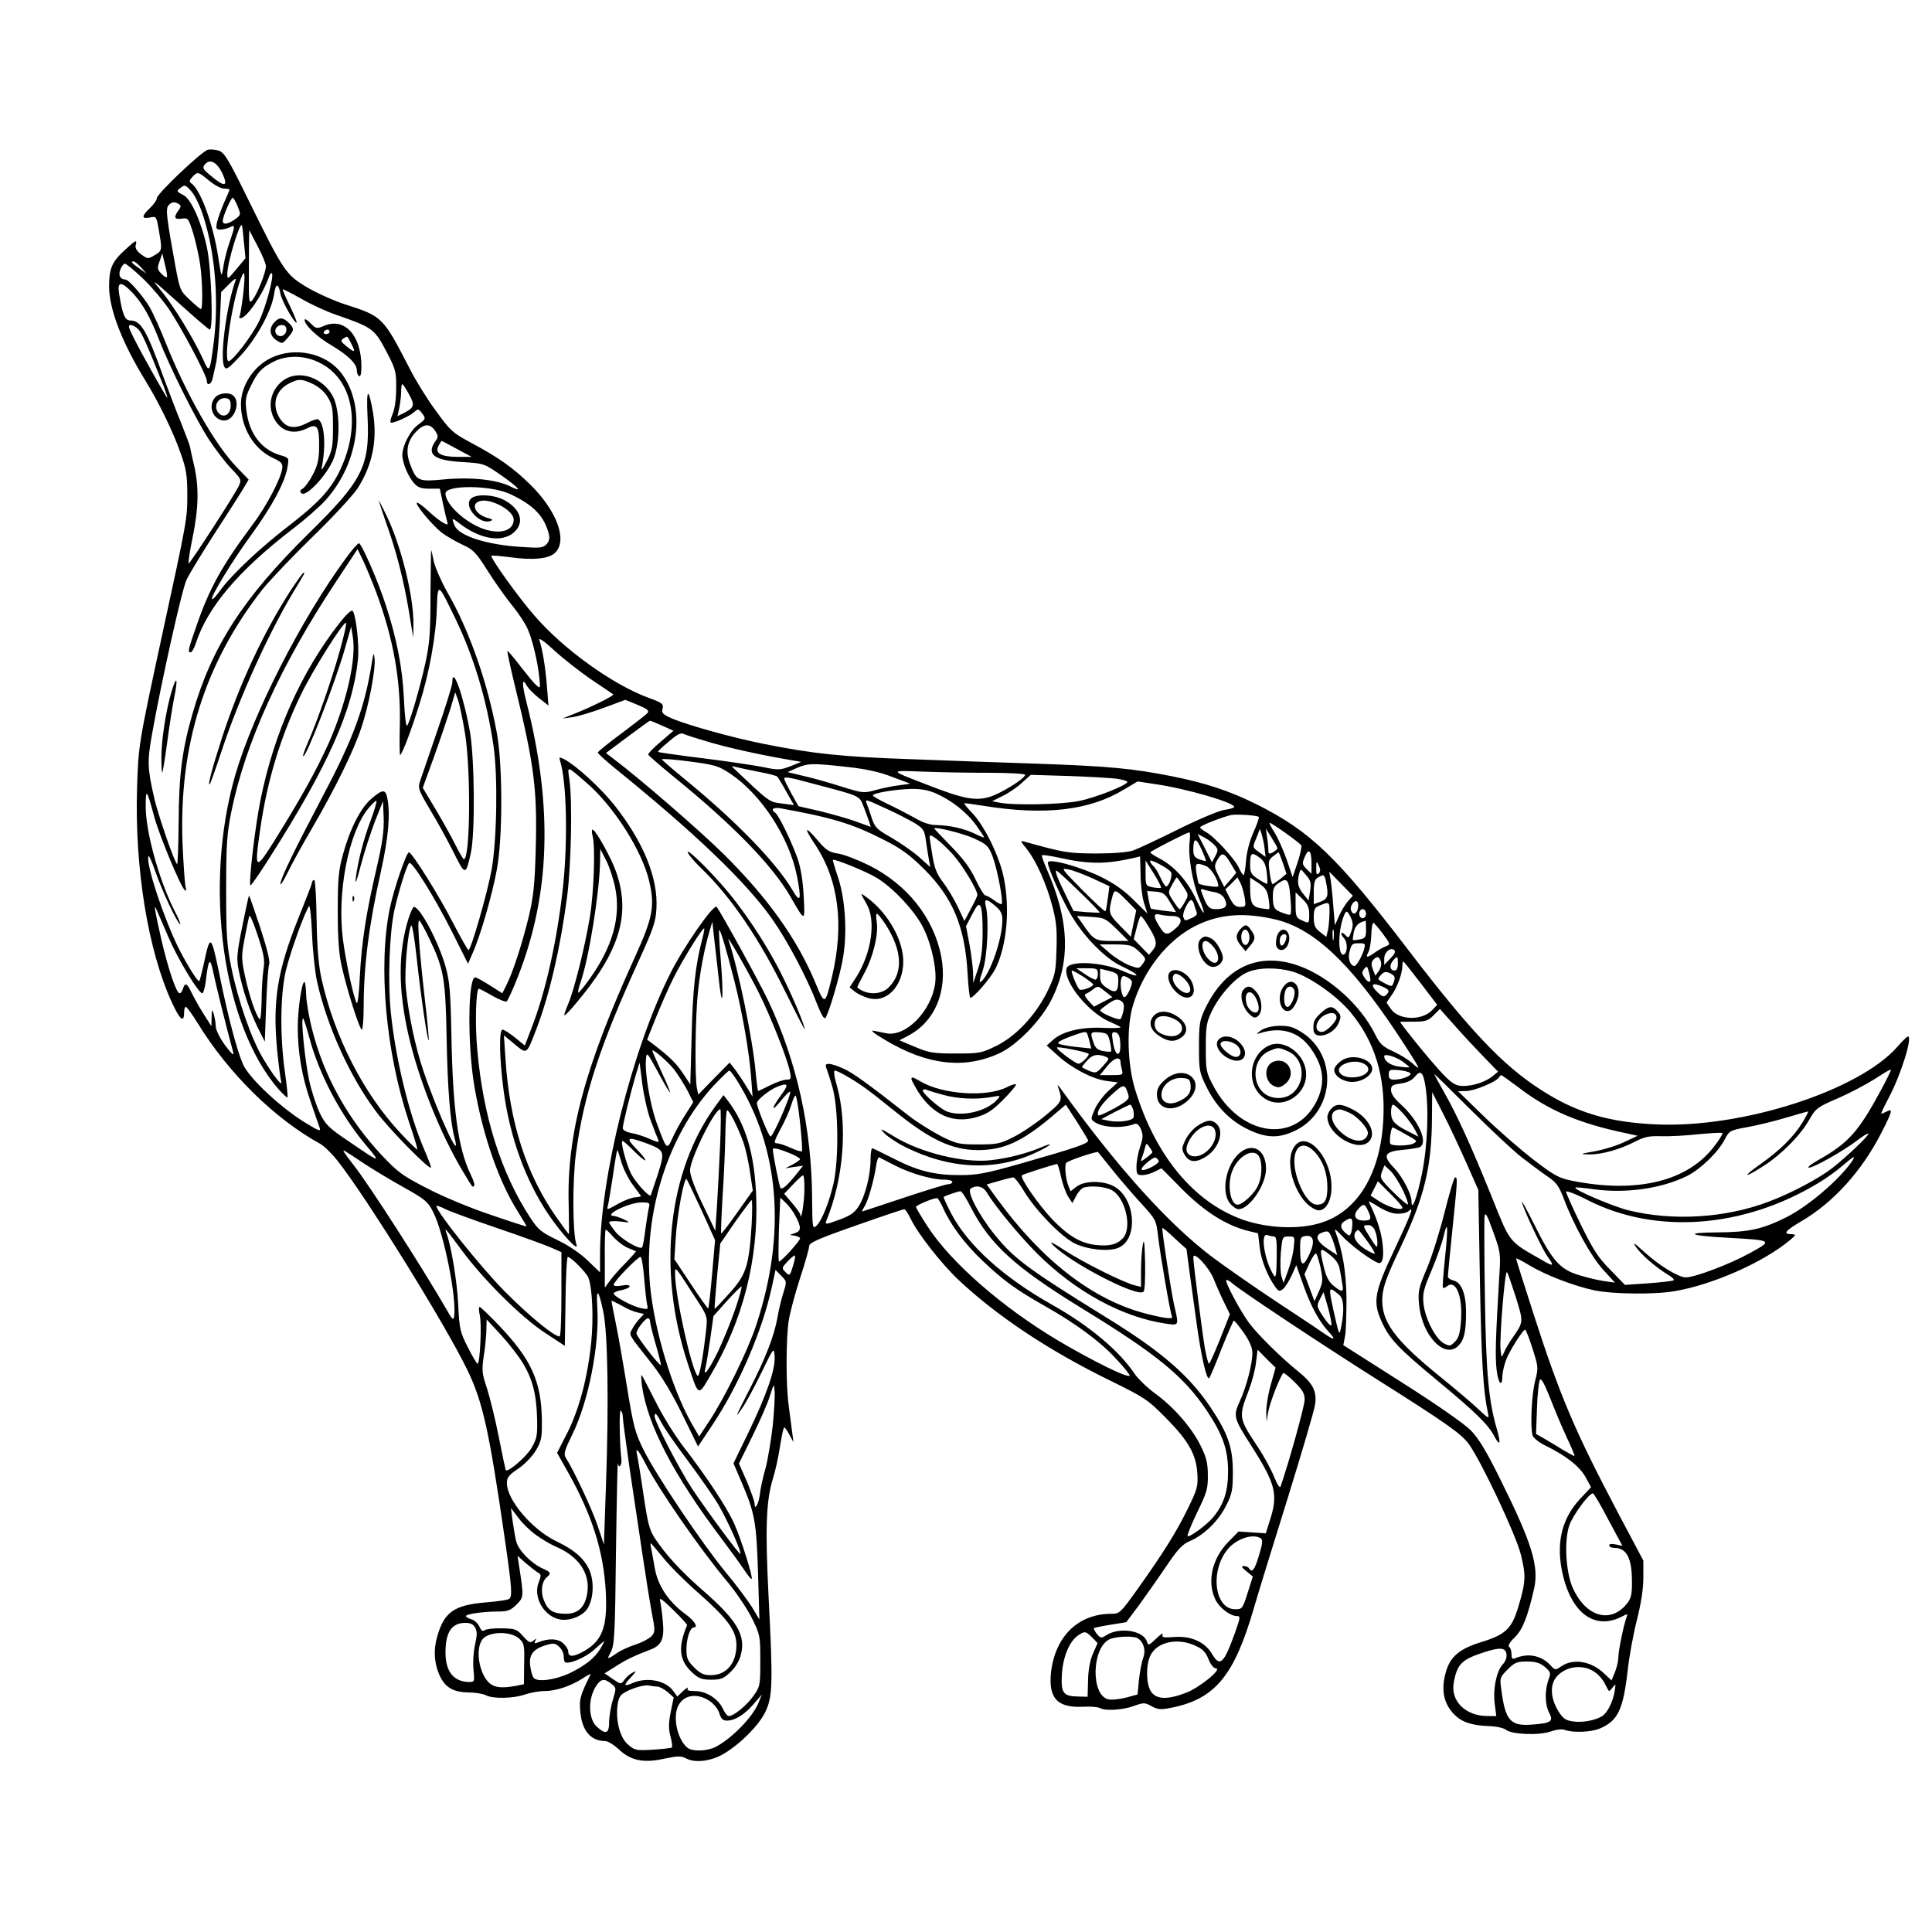 <?xml version="1.0" standalone="no"?>
<!DOCTYPE svg PUBLIC "-//W3C//DTD SVG 20010904//EN"
 "http://www.w3.org/TR/2001/REC-SVG-20010904/DTD/svg10.dtd">
<svg version="1.0" xmlns="http://www.w3.org/2000/svg"
 width="850pt" height="850pt" viewBox="0 0 850 850"
 preserveAspectRatio="xMidYMid meet">
<g transform="translate(0,850) scale(0.1,-0.1)"
fill="#000000" stroke="none">
<path d="M914 7841 c-28 -8 -224 -194 -224 -213 0 -8 -13 -27 -30 -43 -38 -36
-38 -49 -1 -42 29 6 29 6 40 -57 15 -87 15 -89 -19 -109 -29 -17 -30 -17 -59
4 -19 14 -27 27 -24 40 7 27 1 24 -50 -23 -55 -51 -67 -80 -67 -158 0 -99 56
-246 160 -415 59 -96 124 -229 155 -320 24 -67 29 -96 29 -180 0 -107 0 -110
-111 -620 -104 -481 -104 -485 -110 -671 -11 -352 48 -717 154 -946 35 -76 53
-90 53 -42 0 13 3 24 8 24 4 0 28 -33 52 -72 136 -221 337 -419 538 -530 17
-9 51 -42 77 -75 124 -156 472 -716 570 -918 69 -141 97 -270 165 -739 33
-228 35 -262 19 -271 -5 -4 -52 -11 -103 -15 -138 -12 -181 -42 -212 -148 -18
-61 -14 -123 12 -177 23 -49 59 -70 124 -71 30 0 65 -6 77 -12 30 -17 122 -15
173 3 23 8 62 15 85 15 51 0 116 22 169 56 21 14 36 22 34 17 -46 -94 -50
-108 -45 -163 7 -84 46 -130 110 -130 11 0 37 -16 57 -34 52 -51 109 -64 200
-44 64 13 76 14 102 0 39 -19 108 -10 162 22 74 44 153 124 182 182 34 69 35
126 15 518 -15 295 -10 414 19 509 11 34 25 99 32 145 7 45 15 82 18 82 4 0
14 -15 23 -32 l18 -33 -6 45 c-3 25 -10 77 -15 115 -13 94 -12 295 0 375 6 36
28 120 50 187 22 67 40 130 40 141 0 14 39 32 205 90 113 40 209 72 213 72 5
0 17 -19 29 -43 32 -66 134 -196 210 -268 169 -159 396 -310 663 -441 157 -77
169 -85 250 -167 99 -100 133 -160 138 -246 3 -54 -1 -68 -41 -150 -51 -105
-109 -197 -220 -353 -77 -108 -81 -112 -117 -112 -146 0 -247 -98 -266 -257
-12 -114 27 -157 140 -152 33 2 68 -1 76 -6 22 -13 99 -9 150 10 42 15 47 15
77 -2 29 -15 39 -16 93 -5 186 39 270 141 355 432 20 69 88 290 151 491 62
201 117 386 120 411 8 57 -10 92 -73 143 -77 62 -182 166 -218 215 -40 55
-107 181 -100 188 3 3 15 -4 28 -15 30 -28 398 -272 637 -423 301 -190 368
-237 402 -283 54 -74 206 -396 229 -486 23 -93 22 -120 -11 -230 -29 -97 -56
-123 -165 -156 -94 -29 -136 -65 -154 -132 -22 -77 -10 -137 36 -185 33 -34
76 -49 152 -52 33 -1 66 -8 76 -16 25 -21 144 -26 197 -8 26 9 51 12 63 7 34
-13 114 -10 153 6 80 34 103 82 123 255 6 58 24 157 40 220 19 75 29 140 29
189 l0 75 -114 215 c-187 355 -252 506 -370 873 -42 130 -76 238 -76 241 0 3
26 -10 57 -29 73 -44 198 -92 288 -111 83 -17 266 -19 356 -3 167 29 388 127
504 224 27 23 28 25 9 26 -42 0 -32 14 41 57 139 81 264 218 350 385 50 97 55
114 26 98 -11 -5 -22 -10 -24 -10 -3 0 13 33 34 73 52 98 105 267 83 267 -3 0
-25 -20 -47 -46 -169 -192 -679 -357 -1057 -341 -213 9 -357 52 -515 155 -165
107 -307 257 -575 607 -318 416 -434 528 -675 648 -115 57 -220 92 -370 122
-172 34 -275 44 -590 55 -154 5 -406 14 -560 20 -296 10 -429 24 -639 66 -141
28 -336 82 -410 113 -40 18 -46 24 -41 43 5 21 -1 26 -62 48 -159 59 -375 214
-503 363 -70 80 -195 255 -188 262 2 2 37 -1 78 -6 104 -15 176 -8 203 20 54
54 8 181 -107 296 -78 77 -143 123 -269 190 -76 41 -87 51 -149 137 -38 51
-89 134 -114 183 -119 231 -120 233 -289 287 -49 16 -124 50 -166 75 -92 55
-103 72 -254 379 -89 182 -108 213 -132 221 -15 5 -38 7 -49 4z m63 -101 c30
-64 12 -66 -57 -7 -27 23 -30 30 -19 43 22 27 52 12 76 -36z m-57 -35 c23 -19
53 -35 66 -35 13 0 24 -2 24 -4 0 -2 -11 -28 -24 -57 -13 -30 -27 -69 -31 -86
-6 -29 -4 -33 15 -33 12 0 30 5 41 10 24 13 24 7 0 -63 -11 -31 -23 -77 -27
-102 -3 -25 -8 -44 -10 -43 -2 2 -8 37 -14 78 -21 137 -74 286 -114 320 -15
12 -15 14 0 31 23 25 25 25 74 -16z m-25 -158 c53 -165 69 -379 44 -564 -16
-122 -18 -126 -45 -65 -38 85 -130 237 -186 304 -47 57 -40 51 77 -54 72 -65
133 -118 138 -118 16 0 7 264 -12 358 -23 110 -69 215 -103 233 -33 17 -33 18
-12 34 17 13 21 12 47 -18 15 -17 39 -67 52 -110z m150 46 c15 -36 15 -38 -7
-55 -34 -25 -58 -29 -58 -10 0 19 36 102 44 102 3 0 13 -17 21 -37z m-258 9
c10 -6 10 -12 -2 -28 -22 -30 -18 -41 14 -36 29 4 30 2 51 -64 11 -38 25 -98
30 -134 11 -71 13 -200 4 -200 -3 0 -25 18 -49 41 -42 39 -44 43 -64 152 -38
209 -43 248 -30 263 13 16 28 18 46 6z m286 -167 l7 -71 -40 -48 c-38 -46 -40
-47 -40 -21 0 48 54 226 64 214 2 -2 6 -36 9 -74z m61 -19 c20 -38 36 -77 36
-87 0 -26 -37 -120 -58 -147 -17 -22 -18 -17 -17 142 0 90 1 164 2 163 0 -1
17 -33 37 -71z m-400 -135 c-2 -3 -14 4 -24 15 -18 18 -19 24 -8 54 l12 35 12
-50 c7 -27 11 -51 8 -54z m-113 42 l24 -27 -32 23 c-33 23 -40 31 -25 31 5 0
19 -12 33 -27z m2 -43 c36 -33 89 -95 118 -137 55 -80 169 -295 169 -319 0
-23 19 -16 25 9 3 12 9 42 15 67 6 25 13 106 17 180 l6 135 35 35 c24 24 33
29 28 15 -40 -110 -70 -342 -49 -379 8 -15 18 -8 72 50 69 74 136 196 147 270
7 50 19 50 28 1 6 -32 63 -133 71 -126 2 3 -12 36 -30 74 -19 38 -33 71 -31
72 1 2 38 -17 81 -41 43 -25 112 -57 154 -71 165 -58 168 -60 227 -173 34 -66
38 -80 37 -150 0 -48 -6 -91 -16 -114 -9 -21 -12 -38 -6 -38 17 0 83 30 101
47 17 15 19 15 33 -3 20 -26 19 -27 -16 -53 -34 -25 -68 -91 -69 -132 0 -34
26 -98 53 -126 15 -18 32 -23 66 -23 l46 0 12 -57 c7 -32 15 -69 19 -82 6 -22
5 -22 -16 -11 -13 7 -43 30 -67 53 -24 22 -46 38 -49 35 -8 -8 69 -100 109
-131 21 -16 61 -39 91 -53 48 -22 60 -34 110 -113 30 -48 79 -117 107 -152 29
-35 60 -82 70 -105 21 -46 45 -146 52 -217 5 -47 4 -48 -15 -30 -11 9 -42 48
-71 85 -28 37 -53 66 -55 64 -1 -2 13 -71 33 -152 86 -351 99 -459 92 -717 -4
-156 -10 -212 -30 -297 -28 -116 -69 -244 -98 -302 l-19 -38 -55 35 c-30 19
-59 35 -64 35 -33 0 -35 -303 -3 -485 37 -214 108 -416 190 -545 22 -36 40
-65 39 -66 -1 -1 -73 22 -160 52 -87 29 -212 81 -278 116 -108 55 -129 71
-200 146 -149 160 -254 348 -305 550 -14 53 -26 123 -27 155 -1 31 -4 57 -8
57 -11 0 -29 -121 -29 -198 0 -111 18 -218 56 -327 19 -55 37 -108 41 -118 4
-15 -5 -12 -48 14 -113 65 -263 204 -290 267 -27 62 -67 213 -104 397 -37 177
-40 179 -70 37 -8 -35 -16 -66 -18 -68 -6 -6 -50 64 -90 142 -65 130 -146 373
-134 407 2 6 16 -25 31 -69 31 -88 94 -221 108 -230 5 -3 -6 25 -26 63 -68
136 -126 347 -125 458 0 79 5 73 38 -50 23 -83 114 -302 133 -320 8 -7 9 -3 4
15 -3 14 -9 99 -13 190 -16 431 98 792 351 1116 33 41 133 146 222 233 89 86
177 182 197 212 66 103 88 213 68 335 -20 114 -30 107 -24 -17 11 -220 -21
-283 -261 -518 -287 -283 -424 -495 -509 -791 -46 -159 -60 -271 -61 -477 -1
-106 -4 -189 -7 -185 -14 15 -80 207 -99 285 -32 140 -33 165 -10 293 41 229
130 629 151 674 12 25 69 119 128 210 59 91 116 180 126 198 l19 32 -51 53
c-95 97 -224 323 -314 549 -22 57 -54 126 -69 154 -28 48 -93 124 -108 124
-23 1 -32 18 -23 43 6 15 15 27 20 27 6 0 39 -27 74 -60z m447 -74 c-6 -49
-13 -93 -16 -97 -3 -5 -1 -9 4 -9 27 0 100 107 126 184 4 10 9 17 12 14 11
-11 -27 -152 -57 -213 -31 -63 -115 -173 -133 -174 -24 -2 14 260 54 364 17
45 20 24 10 -69z m-488 7 c45 -48 78 -106 118 -208 48 -123 162 -351 220 -440
29 -44 73 -101 98 -127 43 -45 45 -49 33 -75 -16 -36 -214 -342 -221 -342 -3
-1 4 50 17 112 27 133 29 222 7 319 -9 38 -17 75 -18 82 -1 7 -18 52 -38 102
-20 49 -58 148 -84 219 -69 192 -95 235 -140 235 -25 0 -35 26 -50 118 -9 54
9 56 58 5z m26 -161 c16 -16 38 -65 113 -254 10 -27 17 -48 15 -48 -4 0 -115
197 -150 268 -21 42 -23 52 -11 52 8 0 23 -8 33 -18z m1191 -286 c27 -48 24
-59 -20 -82 l-30 -15 8 38 c4 21 8 53 8 71 0 17 2 32 5 32 3 0 16 -20 29 -44z
m115 -161 c15 -23 15 -28 1 -47 -40 -58 -5 -84 122 -91 92 -6 93 -6 168 -58
81 -57 97 -78 38 -48 -59 29 -173 41 -288 30 -115 -11 -122 -8 -150 65 -22 57
-14 102 24 143 35 38 63 39 85 6z m96 -80 l65 -35 -61 0 c-74 0 -102 16 -85
48 6 12 13 22 14 22 2 0 32 -16 67 -35z m233 -198 c105 -49 152 -98 172 -178
4 -18 1 -31 -11 -44 -16 -16 -30 -17 -114 -11 -147 9 -269 48 -289 92 -16 37
-14 38 22 10 89 -68 184 -84 236 -40 50 42 34 102 -37 142 -48 27 -132 31
-152 6 -30 -35 42 -114 88 -96 12 4 9 8 -12 13 -54 15 -77 61 -36 74 47 15
150 -40 150 -81 0 -57 -79 -70 -164 -28 -73 37 -136 102 -136 143 0 38 198 37
283 -2z m359 -817 c51 -34 95 -64 96 -65 5 -5 -91 -53 -163 -82 l-60 -24 44 6
c24 3 86 22 138 41 l94 35 54 -22 c43 -18 52 -25 44 -36 -6 -7 -58 -47 -115
-90 -57 -42 -104 -80 -104 -84 0 -4 35 -36 78 -71 353 -286 574 -498 689 -661
67 -95 154 -259 198 -375 19 -48 31 -68 37 -60 17 27 67 197 78 271 18 110 8
254 -23 347 -14 41 -24 76 -23 77 6 6 147 -51 193 -79 73 -44 171 -149 206
-222 37 -75 60 -185 51 -245 -18 -121 -129 -234 -215 -217 -15 3 -40 8 -55 11
-18 4 2 -12 51 -41 186 -111 350 -129 504 -57 76 36 178 141 224 229 89 172
83 352 -19 583 -13 30 -22 56 -20 58 3 3 35 -2 73 -10 134 -30 207 -30 334 -1
l25 6 2 -79 c0 -43 7 -99 15 -125 l15 -47 -60 59 c-40 41 -86 73 -142 101 -93
46 -236 85 -236 64 0 -23 61 -160 102 -230 59 -100 155 -197 229 -229 32 -15
59 -31 59 -36 0 -5 -24 2 -53 15 -95 44 -248 51 -255 13 -12 -60 100 -196 192
-234 25 -11 46 -21 46 -24 0 -3 -36 -4 -80 -2 -94 4 -176 -16 -217 -53 l-28
-25 50 -45 c62 -56 153 -103 215 -111 l48 -6 -41 -37 c-22 -20 -49 -56 -60
-80 -18 -42 -19 -45 -2 -57 34 -25 123 -30 176 -9 11 4 20 -3 29 -24 10 -25 9
-38 -4 -77 -9 -26 -16 -65 -16 -86 0 -34 3 -38 25 -38 15 0 39 7 55 15 l30 15
92 -93 c98 -98 191 -157 287 -182 l46 -11 7 -61 c6 -56 36 -131 71 -178 13
-17 17 -18 33 -5 9 8 26 35 37 59 l20 45 32 -90 c33 -93 70 -160 113 -206 30
-32 23 -36 -16 -9 -15 11 -109 74 -210 140 -101 67 -229 156 -285 198 -195
146 -420 396 -670 743 -14 19 -16 20 -11 5 20 -58 18 -61 -58 -124 -40 -33
-102 -75 -138 -93 -59 -30 -73 -33 -156 -33 -84 0 -95 2 -165 37 -40 21 -103
60 -139 88 -185 145 -249 191 -290 209 -58 26 -85 27 -75 4 4 -10 17 -49 28
-88 26 -93 28 -315 4 -423 -20 -85 -52 -164 -76 -186 -16 -14 -17 -6 -18 122
-2 309 -67 601 -192 867 -37 79 -210 393 -228 415 -13 15 -149 -181 -206 -297
-166 -331 -307 -895 -307 -1229 l0 -82 -53 51 c-33 32 -84 67 -134 91 -72 35
-85 45 -121 100 -127 195 -206 443 -232 736 -11 114 -6 270 7 270 3 0 30 -14
59 -31 30 -17 58 -28 63 -25 5 4 28 53 50 110 142 362 154 746 38 1204 -22 86
-21 116 2 73 6 -10 29 -34 52 -52 l42 -33 -7 89 c-7 83 -18 151 -33 200 -3 11
23 -7 65 -46 39 -36 113 -94 164 -129z m312 -203 l49 -22 -57 -49 c-31 -26
-56 -52 -54 -56 2 -5 53 -49 114 -99 261 -212 435 -391 514 -530 62 -108 62
-108 56 4 -3 64 -12 123 -26 165 -25 72 -84 195 -100 205 -21 13 -9 24 23 19
226 -41 314 -67 452 -137 81 -41 115 -66 181 -131 127 -127 179 -253 191 -458
3 -60 9 -108 12 -108 15 0 90 88 110 127 51 102 66 267 36 407 -19 89 -82 219
-134 275 -23 24 -40 45 -39 47 2 1 39 -4 83 -11 272 -44 469 -21 621 72 l59
35 79 -12 c137 -20 346 -81 346 -100 0 -4 -19 -10 -42 -13 -24 -3 -114 -41
-203 -85 -88 -44 -178 -86 -200 -94 -25 -8 -86 -13 -165 -13 -122 1 -136 3
-309 51 -24 7 -24 6 7 -32 41 -52 87 -154 113 -255 17 -65 20 -103 17 -189 -3
-100 -6 -111 -41 -184 -52 -104 -138 -196 -225 -238 -63 -31 -72 -33 -177 -33
-99 0 -117 3 -179 29 l-69 29 36 19 c120 61 177 197 148 350 -33 170 -150 317
-318 401 -51 25 -113 49 -138 52 -38 6 -51 15 -86 56 -58 69 -65 61 -14 -15
105 -157 130 -354 75 -585 -30 -124 -31 -125 -73 -24 -80 192 -210 374 -404
566 -108 106 -358 323 -483 418 l-34 26 95 71 c52 39 96 71 99 71 3 0 27 -10
54 -22z m216 -75 c92 -26 229 -56 355 -77 l40 -7 -47 -19 c-45 -17 -53 -18
-120 -4 -40 8 -160 26 -266 39 -106 13 -195 26 -197 28 -2 2 19 22 47 45 37
32 54 41 66 34 10 -5 64 -22 122 -39z m83 -136 c135 -90 259 -279 293 -449 21
-106 16 -124 -19 -64 -71 121 -246 302 -472 487 -55 45 -101 85 -103 89 -1 4
53 0 121 -9 113 -15 127 -19 180 -54z m512 30 c84 -9 144 -22 200 -44 l80 -30
-50 -7 c-27 -3 -74 -13 -103 -21 -51 -14 -56 -14 -145 14 -51 16 -126 38 -167
47 l-75 18 40 18 c49 21 68 22 220 5z m-391 -21 c44 -8 83 -18 86 -22 4 -5 22
-34 40 -67 l33 -58 -54 7 c-56 7 -53 5 -209 153 -13 12 -13 13 5 8 11 -3 56
-12 99 -21z m1023 -5 c84 0 153 -4 153 -9 0 -16 -106 -82 -156 -97 -63 -19
-118 -8 -274 53 -171 66 -171 64 -16 58 77 -3 208 -5 293 -5z m556 -26 c26 -4
47 -10 47 -14 0 -14 -138 -69 -213 -84 -77 -16 -291 -20 -352 -7 l-30 6 46 23
c25 12 64 38 85 58 l39 35 165 -5 c91 -3 186 -9 213 -12z m-1328 -24 c205 -54
195 -50 215 -100 10 -25 20 -55 24 -66 l7 -22 -63 23 c-35 13 -107 33 -159 46
l-96 22 -32 57 c-17 32 -31 60 -31 64 0 10 22 7 135 -24z m531 -40 c69 -30
138 -84 178 -140 20 -28 36 -52 36 -54 0 -2 -18 4 -39 15 -49 24 -114 38 -169
39 -31 0 -61 10 -100 33 -31 17 -85 45 -119 61 -35 17 -63 33 -63 36 0 11 97
27 167 29 42 1 76 -5 109 -19z m-214 -69 c46 -21 102 -50 125 -64 36 -23 41
-31 47 -78 4 -28 10 -66 13 -83 l6 -31 -49 44 c-27 24 -82 62 -121 85 -67 38
-74 45 -89 91 -9 28 -19 56 -22 63 -6 17 -4 16 90 -27z m1636 -35 c3 -3 -8
-33 -23 -67 -17 -38 -30 -87 -33 -126 -2 -34 -8 -63 -11 -63 -3 0 -12 14 -20
31 -16 38 -110 140 -145 158 -14 8 -26 18 -26 21 0 7 91 43 135 54 23 5 115
-1 123 -8z m118 -71 c35 -25 66 -49 69 -54 3 -5 -4 -39 -16 -75 l-22 -65 -26
77 c-15 42 -39 96 -54 120 -15 23 -24 42 -21 42 4 0 35 -20 70 -45z m-1370
-24 c58 -27 63 -33 82 -82 21 -58 47 -197 39 -206 -3 -3 -18 4 -33 16 -15 11
-32 21 -38 21 -6 0 -26 32 -44 71 -24 51 -55 92 -108 146 -41 42 -74 77 -74
78 0 10 128 -22 176 -44z m1277 -39 l5 -42 -29 21 c-28 20 -29 21 -14 56 8 19
15 38 16 42 1 15 17 -38 22 -77z m57 -4 c0 -4 -9 -12 -20 -18 -17 -9 -20 -8
-20 13 0 14 -3 40 -6 58 l-5 34 25 -40 c14 -22 26 -43 26 -47z m-386 29 c-8
-58 11 -175 41 -249 34 -82 25 -85 -13 -4 -36 78 -96 145 -157 177 -25 13 -45
26 -44 29 0 5 156 85 171 88 4 1 5 -17 2 -41z m-1042 -56 c41 -45 108 -156
108 -178 0 -6 -13 -33 -29 -62 l-28 -53 -30 64 c-17 35 -46 83 -65 108 -27 35
-37 61 -46 117 -7 40 -12 77 -12 83 0 17 52 -24 102 -79z m1151 41 c17 -18 17
-23 4 -48 l-15 -28 -31 62 -32 63 28 -15 c15 -7 36 -23 46 -34z m-38 -70 c-1
-1 -14 2 -29 7 -21 9 -26 17 -26 44 0 53 13 53 36 0 12 -26 21 -49 19 -51z
m465 -10 l0 -46 -22 21 c-19 19 -20 25 -8 52 17 42 30 30 30 -27z m-351 -8
l20 -34 -26 -31 -27 -31 -23 45 c-22 44 -22 47 -6 76 20 34 30 30 62 -25z
m154 -33 c3 -25 4 -47 2 -49 -2 -2 -19 7 -39 20 -31 20 -36 28 -36 64 0 52 6
57 40 32 21 -15 29 -31 33 -67z m71 42 l16 -47 -27 -23 c-16 -12 -31 -22 -34
-23 -4 0 -10 24 -13 52 -7 47 -5 55 14 70 12 10 24 18 25 18 2 0 10 -21 19
-47z m-493 -39 c10 -12 -7 -64 -21 -64 -4 0 -15 18 -25 40 -10 22 -24 45 -32
51 -7 6 -13 16 -13 21 0 10 75 -29 91 -48z m-43 -70 c-3 -2 -19 -1 -36 2 -31
6 -32 8 -32 62 l0 56 36 -57 c20 -32 34 -60 32 -63z m694 64 c-9 -9 -12 -4
-11 23 0 32 1 33 11 11 8 -17 8 -26 0 -34z m-497 32 c23 -9 55 -60 55 -89 0
-7 -78 4 -87 12 -1 2 -5 22 -9 45 -7 45 -3 49 41 32z m-497 -55 l73 -34 -7
-53 c-4 -29 -8 -55 -11 -57 -2 -3 -47 39 -101 93 -93 95 -96 98 -62 91 19 -3
68 -22 108 -40z m956 -55 l-7 -42 -23 29 c-24 29 -28 51 -18 90 6 22 6 22 30
-7 21 -24 23 -35 18 -70z m-1014 -4 c50 -48 90 -89 88 -91 -2 -1 -28 0 -59 2
l-56 5 -28 57 c-43 87 -57 123 -46 120 5 -2 51 -44 101 -93z m1182 -39 c-11
-12 -29 -41 -40 -65 l-19 -43 -7 83 c-3 46 -9 99 -12 118 l-6 35 52 -53 52
-53 -20 -22z m-98 82 c12 -60 8 -74 -24 -86 l-30 -11 0 53 c0 41 4 56 18 64
26 16 29 14 36 -20z m-629 -18 c25 -38 25 -39 8 -69 -10 -18 -20 -32 -23 -32
-3 0 -16 17 -28 36 -24 36 -24 37 -6 70 10 19 20 34 21 34 2 0 14 -17 28 -39z
m271 -50 c6 -39 5 -41 -20 -41 -20 0 -30 9 -45 38 l-20 39 27 26 26 27 13 -24
c7 -13 15 -42 19 -65z m105 -4 c4 -23 5 -44 3 -46 -2 -2 -19 0 -37 3 -39 7
-47 23 -47 93 l0 42 38 -25 c30 -20 38 -33 43 -67z m93 37 c3 -26 6 -62 6 -80
0 -33 0 -33 -32 -22 -42 14 -48 24 -48 74 0 32 5 45 23 57 35 25 44 20 51 -29z
m-331 -9 c24 -5 38 -15 46 -32 14 -31 2 -43 -41 -43 -28 0 -38 11 -58 65 -9
22 -8 26 4 22 8 -3 30 -9 49 -12z m-386 -37 l42 -43 -12 -58 -12 -58 -49 50
c-50 51 -51 56 -30 134 8 25 15 22 61 -25z m191 -8 l26 -43 -53 6 c-30 4 -56
8 -58 10 -2 3 -6 21 -10 41 l-6 36 38 -3 c33 -3 41 -9 63 -47z m612 -52 c0
-43 0 -42 -35 -26 -22 10 -25 17 -25 66 l0 56 30 -29 c23 -22 30 -38 30 -67z
m-1381 36 c24 -20 31 -34 31 -62 0 -83 -54 -238 -93 -270 -10 -9 -9 3 6 46 21
60 29 230 14 285 -9 34 3 35 42 1z m874 9 c2 -10 8 -25 11 -34 5 -11 -1 -19
-19 -27 -33 -15 -32 -15 -39 4 -6 15 22 74 35 74 4 0 9 -8 12 -17z m721 -21
c-7 -25 -22 -29 -30 -7 -7 18 16 49 27 38 5 -5 6 -18 3 -31z m-1651 -107 c0
-72 -6 -117 -21 -160 l-20 -60 -1 47 c-1 25 -8 81 -16 125 l-15 78 27 52 c23
44 29 49 37 35 6 -9 10 -62 9 -117z m1526 83 c-1 -29 -4 -64 -8 -76 l-6 -24
-28 22 c-22 17 -27 30 -27 64 0 37 4 44 28 53 42 17 42 16 41 -39z m-5109 -99
c41 -96 133 -249 150 -249 5 0 12 26 16 58 11 96 19 103 33 31 11 -52 50 -212
87 -349 4 -17 -7 -7 -35 30 -24 33 -41 67 -42 85 0 17 -5 41 -9 55 -7 22 -8
20 -9 -15 l-1 -40 -35 55 c-19 30 -42 72 -52 92 -20 43 -29 47 -38 18 -3 -11
-10 -20 -15 -20 -14 0 -50 106 -81 240 -29 128 -34 161 -19 125 5 -11 27 -63
50 -116z m5270 101 c0 -11 -7 -20 -15 -20 -8 0 -15 9 -15 20 0 11 7 20 15 20
8 0 15 -9 15 -20z m-67 -17 c10 -22 11 -35 2 -61 -10 -29 -13 -31 -25 -17 -7
8 -15 13 -18 10 -3 -3 2 -13 12 -24 17 -19 14 -71 -5 -71 -23 0 -22 105 2 167
11 30 16 29 32 -4z m-787 7 c44 0 51 -25 16 -55 -36 -32 -47 -31 -71 9 -28 44
-27 60 2 52 12 -3 36 -6 53 -6z m458 -16 c167 -41 325 -189 532 -500 52 -78
94 -145 94 -150 0 -4 -12 4 -27 19 -16 14 -53 37 -83 51 -47 21 -59 33 -79 73
-64 131 -204 257 -340 305 -175 61 -323 -8 -410 -192 -23 -49 -26 -67 -26
-165 0 -105 2 -114 33 -177 42 -86 106 -151 185 -188 77 -37 133 -39 202 -6
162 75 195 296 61 413 -19 17 -51 36 -71 43 -43 14 -114 6 -141 -16 -19 -15
-19 -15 1 -9 92 29 170 6 222 -68 58 -81 65 -154 24 -235 -97 -188 -338 -149
-454 73 -30 56 -32 67 -32 165 0 93 3 112 26 160 34 71 103 148 154 171 49 23
134 24 203 4 74 -22 195 -107 254 -179 106 -127 154 -283 144 -471 -12 -239
-114 -407 -278 -456 -95 -29 -230 -23 -338 14 -218 77 -388 283 -477 577 -33
109 -37 272 -9 365 46 156 154 292 279 353 103 51 213 59 351 26z m-700 -43
l51 -51 -71 0 c-76 0 -82 3 -133 78 l-23 32 63 -4 c59 -4 64 -7 113 -55z m137
16 c38 -61 42 -81 22 -106 l-18 -22 -34 35 -33 34 13 51 c7 28 15 51 18 51 3
0 18 -19 32 -43z m959 -16 c0 -34 -3 -39 -27 -44 -16 -3 -29 -4 -31 -3 -1 2 1
17 4 35 6 27 21 43 52 50 1 1 2 -16 2 -38z m-2848 -216 c16 -151 23 -91 9 82
-6 70 -9 129 -7 131 5 4 30 -79 68 -228 34 -135 65 -312 73 -425 l6 -80 -28
46 c-15 25 -38 59 -50 75 l-23 29 -69 -70 -69 -71 -6 29 c-10 49 -7 321 5 425
10 94 27 183 51 267 l12 40 7 -65 c4 -36 14 -119 21 -185z m2921 198 c34 -46
35 -48 15 -56 -11 -4 -33 -16 -48 -27 -35 -25 -44 -25 -30 0 6 11 12 44 13 75
1 30 5 55 9 55 3 0 22 -21 41 -47z m-2993 -23 c-30 -113 -42 -219 -47 -423
l-6 -218 -33 50 c-30 44 -58 72 -133 129 l-24 18 38 95 c21 52 55 130 77 174
40 81 130 226 136 220 2 -2 -2 -22 -8 -45z m2777 -2 c-2 -13 -4 -5 -4 17 -1
22 1 32 4 23 2 -10 2 -28 0 -40z m-2530 -233 c52 -103 128 -295 138 -349 7
-33 5 -36 -15 -36 -12 0 -44 -11 -72 -25 -27 -14 -51 -25 -53 -25 -1 0 -6 35
-10 78 -13 150 -77 459 -120 587 -11 31 81 -129 132 -230z m1673 180 c34 -33
34 -33 15 -59 -14 -18 -16 -18 -57 -3 -24 10 -63 34 -86 54 l-44 38 71 0 c64
-1 73 -4 101 -30z m991 7 c-10 -32 -33 -72 -42 -72 -17 0 -29 30 -23 57 10 41
12 43 44 43 27 0 28 -2 21 -28z m116 -39 l-27 -28 0 27 c0 30 29 53 45 37 6
-6 -1 -19 -18 -36z m-42 -13 c4 -11 0 -29 -9 -42 l-15 -21 -11 28 c-8 20 -7
31 1 41 16 19 27 17 34 -6z m75 -10 c0 -19 -5 -30 -14 -30 -21 0 -25 23 -8 43
20 23 22 22 22 -13z m100 -85 l73 -96 -23 -24 c-44 -46 -145 -44 -180 5 l-20
29 25 36 c25 37 45 94 45 128 0 9 2 17 4 17 2 0 36 -43 76 -95z m-221 18 c2
-20 -13 -15 -27 8 -11 17 -11 23 0 36 11 14 13 13 19 -8 4 -13 7 -30 8 -36z
m-1199 22 c0 -14 -5 -25 -11 -25 -5 0 -27 11 -47 25 l-37 25 48 0 c43 0 47 -2
47 -25z m90 -29 c0 -50 -11 -58 -48 -34 -25 16 -32 27 -32 53 l0 33 40 -10
c36 -9 40 -14 40 -42z m-154 17 c24 -16 43 -31 44 -34 0 -11 -53 -30 -61 -22
-12 12 -40 83 -33 83 4 0 26 -12 50 -27z m1368 -17 c-9 -29 -9 -29 -44 -11
-30 16 -31 17 -15 35 14 15 21 17 41 8 18 -9 23 -16 18 -32z m-1154 -5 c0 -23
-24 -71 -34 -68 -12 4 -21 61 -12 83 4 12 10 12 26 4 11 -6 20 -14 20 -19z
m1105 -23 c28 -13 30 -19 13 -36 -9 -9 -17 -7 -35 10 -38 36 -28 49 22 26z
m-1220 -22 l29 -23 -41 -21 -40 -21 -24 26 c-14 15 -19 27 -13 30 6 2 20 10
30 18 25 19 24 19 59 -9z m78 -80 c-3 -17 -9 -35 -13 -39 -7 -8 -90 27 -90 38
0 2 16 15 36 29 29 20 40 22 55 13 13 -8 16 -19 12 -41z m1585 -206 l63 -65
-27 -22 c-36 -28 -105 -47 -146 -39 -26 5 -50 26 -108 93 -58 66 -150 182
-150 187 0 1 27 1 60 1 52 0 63 4 87 28 l28 28 65 -73 c35 -40 93 -102 128
-138z m-5168 88 c42 -160 137 -342 250 -476 68 -81 67 -81 -75 16 -89 60 -103
74 -128 125 -15 32 -37 97 -47 145 -19 88 -38 282 -26 271 3 -3 15 -40 26 -81z
m3423 15 c2 -5 7 -21 11 -37 l7 -29 -68 7 c-37 4 -72 11 -76 15 -7 7 24 22 93
45 23 7 28 7 33 -1z m100 -36 c5 -21 7 -40 5 -43 -3 -2 -19 -1 -36 2 -23 5
-34 14 -41 37 -16 45 -14 48 26 45 34 -3 38 -6 46 -41z m45 4 c7 -75 -21 -78
-32 -3 -6 38 -4 43 11 40 12 -2 19 -14 21 -37z m-139 -57 c7 -6 -31 -44 -44
-44 -13 0 -95 61 -95 71 0 7 130 -19 139 -27z m-1825 -67 c18 -23 45 -66 60
-94 l26 -52 -36 -57 c-20 -31 -45 -77 -56 -102 -24 -53 -25 -52 -69 68 -29 80
-53 222 -47 281 3 33 5 30 53 -58 27 -51 51 -91 53 -89 1 2 -15 43 -38 91 -22
48 -40 90 -40 92 0 11 63 -43 94 -80z m1900 54 c18 -7 17 -10 -11 -41 -29 -32
-32 -33 -62 -21 -17 8 -31 15 -31 16 0 2 10 15 23 29 22 26 46 31 81 17z
m1308 -22 c15 -11 28 -22 28 -24 0 -2 -19 -1 -42 2 -40 5 -68 24 -68 46 0 13
49 -1 82 -24z m-1242 -3 c0 -6 3 -21 6 -33 6 -22 3 -23 -45 -23 l-52 0 32 39
c29 37 59 46 59 17z m-2067 -256 c13 -36 28 -73 32 -82 6 -16 4 -16 -36 1 -24
11 -61 23 -81 26 -24 5 -38 13 -38 22 0 16 32 147 57 233 l17 55 12 -95 c7
-52 23 -124 37 -160z m3341 209 c11 -10 -34 -29 -70 -29 -18 0 -24 5 -24 23 0
20 4 22 43 19 23 -2 46 -8 51 -13z m2071 -76 c-99 -183 -143 -232 -274 -306
-30 -17 -50 -32 -44 -34 14 -5 149 70 213 119 27 21 50 34 50 30 0 -11 -96
-102 -160 -152 -60 -46 -180 -110 -279 -147 -190 -72 -421 -86 -616 -38 -69
17 -242 91 -234 100 3 2 38 -1 79 -7 144 -20 302 3 414 59 59 30 137 106 164
160 20 38 23 40 94 53 40 7 117 25 170 41 54 16 100 29 103 29 2 0 -8 -21 -24
-47 -39 -64 -101 -125 -185 -184 -84 -59 -74 -65 14 -8 79 51 162 135 200 203
29 50 35 55 128 95 53 23 126 62 162 85 36 24 67 42 69 40 2 -2 -18 -43 -44
-91z m-5033 44 c188 -300 218 -675 85 -1077 -35 -108 -140 -323 -207 -423
l-44 -67 -33 57 c-87 154 -165 414 -183 608 -30 319 81 666 282 881 33 35 63
64 67 64 3 0 18 -19 33 -43z m487 16 c55 -32 89 -56 203 -148 159 -129 255
-174 369 -175 114 0 194 36 326 147 l62 53 47 -72 c25 -40 48 -77 51 -84 5
-14 -44 -31 -299 -104 -152 -43 -189 -50 -265 -50 -111 0 -185 18 -292 73 -46
23 -88 44 -93 45 -4 2 -8 -21 -8 -50 0 -69 -24 -163 -54 -208 -18 -27 -38 -40
-86 -57 -56 -21 -61 -21 -55 -5 77 186 95 423 47 595 -12 40 -15 67 -9 67 6 0
31 -12 56 -27z m2542 -40 c16 -100 10 -263 -15 -387 -23 -110 -46 -170 -46
-120 -1 33 -40 107 -76 145 -53 54 -44 73 37 80 35 3 70 9 77 13 36 22 -9 119
-86 188 -27 24 -42 46 -42 62 0 20 6 24 43 29 28 4 49 14 62 30 25 31 36 21
46 -40z m424 -315 c39 -30 90 -68 115 -85 37 -25 49 -42 69 -94 43 -116 122
-259 175 -316 l51 -56 -49 7 c-27 4 -78 16 -112 27 -82 25 -117 66 -195 224
-33 66 -57 109 -53 95 9 -36 89 -206 113 -239 31 -43 26 -45 -26 -14 -148 84
-137 71 -223 285 -87 215 -148 350 -209 457 -23 40 -41 74 -41 76 0 1 71 -68
158 -155 86 -86 189 -182 227 -212z m-13 307 c133 -102 269 -159 478 -202 l45
-10 -58 -27 c-32 -16 -91 -34 -130 -41 -67 -12 -69 -13 -26 -14 54 -1 135 21
204 57 41 21 62 25 115 23 36 -1 110 3 164 9 55 5 101 8 104 5 3 -2 -13 -29
-36 -58 -116 -154 -340 -209 -625 -152 -59 12 -79 23 -169 92 -56 43 -154 128
-218 190 l-115 112 35 1 c36 0 132 40 144 59 4 6 9 11 11 11 2 0 37 -25 77
-55z m-3247 -35 c-45 -62 -42 -76 4 -19 18 22 35 39 37 36 8 -8 -74 -197 -86
-197 -8 0 -60 129 -60 147 0 14 55 58 90 72 49 19 52 11 15 -39z m1529 4 c6
-19 -3 -27 -59 -59 -37 -20 -69 -35 -72 -32 -12 13 12 49 59 92 53 48 57 48
72 -1z m1489 -304 l51 -115 7 -400 c7 -357 14 -481 35 -580 6 -30 6 -29 -47
20 -30 28 -101 88 -158 134 -210 170 -267 249 -259 359 4 45 21 91 81 217 104
220 136 351 137 570 l1 110 51 -100 c28 -55 73 -152 101 -215z m-2933 180 c7
-66 11 -123 8 -125 -3 -3 -25 4 -49 15 -24 11 -52 20 -61 20 -15 0 -12 10 16
63 19 34 40 81 47 105 7 23 15 42 19 42 4 0 13 -54 20 -120z m1466 56 c3 -14
3 -29 0 -34 -8 -14 -68 -21 -107 -13 l-34 7 60 32 c33 17 63 31 67 32 4 0 10
-11 14 -24z m1187 -15 c20 -22 43 -54 52 -71 l16 -31 -43 22 c-63 31 -78 48
-78 86 0 18 4 33 9 33 5 0 25 -18 44 -39z m5 -88 c61 -34 59 -33 42 -43 -18
-12 -97 -13 -103 -2 -6 9 3 72 10 72 2 0 25 -12 51 -27z m-3334 -43 c81 -31
82 -34 50 -137 -16 -48 -30 -90 -31 -92 -7 -9 -66 56 -86 94 -22 44 -49 145
-38 145 4 0 27 -20 51 -45 24 -24 46 -42 49 -40 3 3 -15 26 -39 50 -50 51 -41
56 44 25z m2226 -39 c0 -3 -13 -15 -27 -25 -24 -18 -26 -18 -20 -2 4 10 10 29
14 44 6 24 7 24 19 7 8 -11 14 -21 14 -24z m-1587 -8 c20 -9 37 -19 37 -23 0
-3 -15 -14 -32 -23 l-33 -17 39 6 39 5 -31 -39 c-38 -47 -60 -67 -68 -59 -5 5
-33 147 -34 170 0 10 30 2 83 -20z m-1877 -45 c40 -26 118 -73 174 -104 91
-51 103 -61 126 -107 46 -90 104 -377 92 -458 -3 -21 -8 -15 -37 36 -103 178
-341 549 -406 630 -17 22 -35 46 -40 54 -9 16 -11 17 91 -51z m1128 8 c9 -30
32 -75 51 -100 19 -26 35 -47 35 -49 0 -1 -12 -4 -27 -5 -14 -1 -46 -13 -71
-27 -51 -29 -53 -29 -48 -12 2 6 12 65 22 130 9 64 18 117 20 117 1 0 10 -24
18 -54z m2164 -38 c34 -42 91 -108 126 -146 60 -66 63 -72 70 -133 10 -87 55
-349 62 -360 8 -14 -26 -11 -112 11 -235 60 -459 233 -659 508 l-44 61 53 15
c30 9 59 16 64 16 6 0 28 -28 48 -62 51 -84 162 -198 221 -228 57 -28 150 -38
193 -20 90 37 76 220 -20 271 -48 26 -129 25 -164 -2 l-26 -20 -11 28 c-11 29
-16 89 -8 97 11 11 134 52 140 47 3 -3 33 -41 67 -83z m-962 25 c68 -35 163
-63 218 -63 20 0 36 -4 36 -10 0 -5 -8 -10 -18 -10 -10 0 -98 -27 -197 -60
-99 -33 -181 -60 -182 -60 -2 0 3 10 11 23 15 23 41 113 51 180 3 21 9 37 13
35 4 -2 34 -17 68 -35z m1162 19 c4 -12 -66 -48 -75 -38 -8 7 49 57 61 53 5
-2 12 -9 14 -15z m3048 -4 c-58 -82 -191 -195 -286 -243 -106 -53 -165 -66
-303 -67 -155 -1 -125 -15 51 -24 192 -11 193 -11 89 -68 -89 -49 -241 -106
-280 -106 -32 0 -116 51 -183 112 -45 41 -53 46 -36 21 25 -35 87 -89 140
-121 19 -11 30 -22 25 -25 -5 -3 -55 -9 -112 -13 l-102 -7 -64 66 c-53 53 -76
89 -130 199 -36 74 -65 139 -65 145 0 6 43 -10 95 -37 300 -153 688 -124 1018
77 32 19 79 53 103 74 51 44 62 49 40 17z m-3478 -65 c7 -32 21 -71 31 -87
l19 -29 16 30 c8 17 23 33 31 37 29 11 95 6 124 -9 62 -31 94 -167 51 -213
-27 -28 -60 -36 -122 -29 -65 8 -120 41 -190 114 -60 64 -142 182 -132 192 4
5 131 45 154 50 4 1 11 -25 18 -56z m1503 -57 c16 -33 26 -62 23 -65 -2 -3
-32 22 -65 55 -57 57 -59 62 -49 89 l11 28 26 -24 c14 -13 38 -51 54 -83z
m-2632 -3 c-1 -57 -15 -141 -18 -107 -1 6 -17 29 -36 51 l-35 41 38 40 c20 21
40 40 45 41 4 0 7 -29 6 -66z m2631 -76 c0 -16 -62 2 -102 28 l-38 25 16 31
16 32 54 -54 c30 -29 54 -57 54 -62z m-1828 66 c34 -58 144 -191 222 -269 169
-168 377 -281 569 -308 55 -8 54 -9 32 86 -14 65 -55 331 -51 335 2 2 26 -18
54 -45 l52 -47 14 -105 c8 -58 22 -159 31 -225 19 -138 44 -250 55 -238 4 4
29 63 55 131 27 67 51 122 54 122 3 -1 23 -25 44 -55 25 -36 37 -65 37 -87 0
-49 -26 -149 -55 -212 -30 -65 -28 -75 48 -193 106 -166 120 -214 88 -319
l-22 -70 -60 4 -60 4 -47 -48 c-70 -73 -92 -173 -55 -251 17 -36 65 -73 95
-73 16 0 15 -7 -8 -72 -50 -139 -67 -154 -102 -94 -31 52 -91 79 -164 74 -50
-4 -58 -2 -53 11 4 9 -9 1 -28 -18 -33 -31 -35 -32 -41 -13 -16 49 -122 65
-180 27 -20 -13 -24 -13 -40 6 -9 12 -15 23 -13 26 3 2 36 9 74 15 l68 11 57
76 c30 42 84 118 119 170 52 77 71 97 106 112 61 26 125 89 158 156 26 51 29
69 29 148 0 106 -21 168 -98 283 -94 140 -216 246 -451 391 -356 220 -413 263
-499 369 -71 88 -124 191 -105 203 26 17 55 9 71 -18z m-70 -66 c85 -164 194
-263 494 -447 326 -200 442 -295 544 -447 70 -105 93 -171 93 -268 0 -87 -19
-144 -66 -201 -29 -34 -105 -90 -112 -82 -3 3 16 50 42 104 43 88 48 106 47
164 0 52 -6 78 -32 130 -39 79 -118 170 -201 230 -34 25 -73 63 -88 84 -67
102 -201 214 -365 306 -213 120 -369 261 -442 399 -21 40 -36 74 -34 75 5 5
62 24 73 25 6 1 27 -32 47 -72z m-771 -39 c25 -48 24 -64 -3 -73 l-23 -8 23
-4 c12 -2 22 -8 22 -11 0 -12 -87 -107 -93 -102 -3 3 -2 67 0 143 l6 138 24
-23 c14 -13 34 -40 44 -60z m648 38 c32 -73 94 -157 172 -231 91 -87 150 -130
276 -201 138 -78 246 -158 314 -233 33 -35 59 -68 59 -72 0 -17 -157 60 -313
152 -247 147 -473 344 -576 503 -28 43 -51 82 -51 86 0 7 70 37 92 39 4 1 16
-19 27 -43z m2001 -26 c20 0 41 5 48 12 25 25 10 -14 -64 -172 -87 -184 -95
-227 -56 -313 34 -77 74 -119 246 -261 169 -140 224 -194 251 -246 24 -46 29
-31 11 31 -37 126 -48 250 -53 579 -3 179 -3 339 -2 355 3 25 10 15 38 -63 33
-91 34 -96 27 -200 -16 -275 -18 -343 -12 -405 7 -65 26 -85 26 -29 1 15 7 44
15 66 13 38 75 136 85 136 3 0 18 -37 32 -82 26 -81 27 -85 12 -143 -16 -63
-22 -206 -11 -241 4 -11 28 -30 54 -43 91 -44 151 -91 178 -138 l25 -46 -46
-49 c-79 -84 -106 -185 -84 -308 35 -193 144 -278 270 -210 21 11 22 10 16 -6
-12 -31 -36 -147 -36 -177 0 -15 -7 -44 -15 -64 l-15 -36 -33 31 c-57 54 -135
67 -188 31 -26 -18 -27 -18 -49 6 -39 42 -98 53 -152 30 -15 -6 -18 -2 -18 18
0 14 -5 29 -11 32 -6 4 4 21 25 41 35 34 58 93 86 217 21 97 -11 200 -146 472
-65 132 -98 186 -134 223 -29 29 -151 114 -304 211 l-256 163 8 41 c4 23 6 98
6 167 -2 116 -16 204 -50 295 -4 11 9 1 29 -21 34 -38 124 -106 160 -120 22
-8 28 32 17 104 -9 50 -26 100 -58 165 -2 4 18 -6 44 -23 31 -19 61 -30 84
-30z m-3294 32 c-3 -10 -10 -53 -16 -96 -5 -44 -12 -81 -15 -84 -11 -11 -88
34 -116 67 -16 20 -29 39 -29 44 0 4 21 6 48 3 47 -6 47 -6 17 9 -16 8 -36 14
-42 15 -54 1 61 59 120 60 32 0 37 -3 33 -18z m-669 -95 c106 -36 213 -75 238
-86 l45 -20 0 -185 c0 -102 -3 -186 -8 -186 -24 0 -134 90 -242 199 -105 106
-300 350 -300 375 0 3 17 -2 38 -13 20 -10 123 -48 229 -84z m3831 78 c18 -38
15 -45 -18 -45 -38 0 -49 23 -25 50 23 26 29 25 43 -5z m-68 -59 c0 -13 -3
-32 -6 -41 -6 -14 -8 -14 -25 1 -24 21 -24 40 -1 53 26 16 32 13 32 -13z m100
-32 c6 -14 10 -37 10 -52 0 -25 -3 -23 -30 20 -36 57 -36 58 -10 58 13 0 24
-10 30 -26z m-4019 -84 c96 -130 260 -293 364 -362 l90 -59 3 196 c1 107 6
195 10 195 14 0 82 -69 91 -92 17 -46 23 -175 12 -285 -16 -154 -52 -291 -105
-397 l-45 -88 49 -87 c105 -187 155 -345 165 -521 9 -162 -16 -224 -108 -271
-39 -20 -57 -18 -57 6 0 8 -10 24 -22 35 -23 22 -65 23 -112 4 -15 -6 -17 -4
-11 7 7 12 6 12 -8 1 -14 -12 -20 -9 -46 20 -27 30 -34 33 -93 34 -35 1 -69
-3 -75 -8 -9 -7 -16 -2 -24 16 -7 15 -23 29 -36 32 -13 4 -23 10 -23 14 0 9
76 20 142 20 42 0 54 5 80 30 33 33 33 34 11 175 l-6 40 36 -32 c20 -17 44
-36 53 -41 15 -9 16 -13 5 -41 -28 -65 21 -153 93 -166 41 -8 99 15 120 47 26
40 31 112 12 163 -21 54 -65 94 -148 134 -107 51 -218 182 -218 256 0 25 9 36
51 64 29 20 61 54 77 80 24 42 27 55 26 136 -3 169 -47 265 -190 415 -42 44
-80 80 -84 80 -4 0 -4 -17 1 -37 9 -39 1 -213 -10 -213 -3 0 -23 33 -43 73
-34 67 -37 80 -42 187 -5 103 -31 260 -52 315 -10 28 -5 22 67 -75z m669 56
c17 -18 45 -39 62 -46 18 -8 34 -14 36 -15 1 -1 -19 -24 -45 -51 -27 -27 -58
-62 -70 -79 l-22 -30 0 128 c-1 70 1 127 4 127 3 0 19 -15 35 -34z m3176 -51
l7 -27 -41 27 c-51 34 -60 61 -23 73 23 8 27 6 38 -18 7 -15 15 -40 19 -55z
m139 35 c21 -28 35 -53 33 -55 -2 -3 -23 7 -46 22 -39 26 -54 58 -35 76 9 10
8 11 48 -43z m-410 20 c11 0 13 -21 12 -94 -1 -73 -4 -91 -12 -78 -41 61 -62
191 -29 178 9 -3 22 -6 29 -6z m155 -80 c-28 -59 -40 -51 -40 27 0 46 2 52 23
55 37 6 44 -25 17 -82z m-68 33 c-2 -27 -14 -73 -25 -103 l-20 -55 -9 30 c-5
17 -6 63 -3 103 7 71 7 72 35 72 27 0 27 -1 22 -47z m203 -101 c4 -20 9 -49
11 -64 7 -34 -2 -35 -40 -4 -20 17 -32 40 -42 82 -20 86 -19 89 26 54 29 -23
41 -41 45 -68z m-85 10 c11 -53 10 -63 -7 -103 l-20 -44 -22 60 -22 59 22 48
c12 26 25 45 29 43 4 -2 13 -31 20 -63z m-2321 9 c-14 -46 -15 -47 -36 -25
-14 14 -13 18 12 44 16 17 30 28 32 26 3 -2 -1 -22 -8 -45z m1852 -61 c12 -30
33 -77 46 -103 l24 -49 -43 -109 c-24 -60 -46 -109 -49 -109 -3 0 -11 30 -18
68 -11 65 -51 373 -51 400 0 31 71 -45 91 -98z m-2507 8 c4 -51 10 -104 13
-117 5 -22 4 -23 -28 -16 -39 8 -119 52 -119 64 0 5 16 12 35 15 19 4 35 11
35 17 0 6 -14 7 -35 3 -22 -4 -35 -2 -35 4 0 14 105 122 118 122 5 0 12 -42
16 -92z m613 -64 c-9 -27 -21 -78 -27 -113 -14 -78 -52 -177 -122 -313 -64
-125 -67 -134 -34 -85 15 20 53 90 84 154 57 117 57 117 60 76 4 -56 -34 -167
-115 -335 l-66 -136 36 -84 c58 -135 65 -175 72 -398 l6 -205 -33 55 c-19 30
-71 100 -117 155 -102 124 -302 421 -359 535 -38 77 -45 103 -73 275 -17 105
-39 232 -50 284 -10 51 -19 95 -19 98 0 2 19 -7 43 -20 23 -14 55 -28 71 -31
l29 -7 -20 -22 c-11 -12 -26 -32 -32 -45 -14 -27 -19 -18 83 -147 46 -58 91
-132 138 -228 l69 -141 66 99 c115 174 216 409 258 599 l17 79 25 -26 c25 -25
25 -25 10 -73z m3222 -21 c34 -111 35 -108 -16 -181 -14 -20 -30 -48 -36 -62
-11 -25 -11 -25 -15 10 -6 48 19 353 28 343 4 -4 21 -54 39 -110z m-776 9 c19
-16 22 -67 8 -137 -9 -45 -8 -47 -36 78 -21 97 -20 100 28 59z m-3239 -72 c20
-94 25 -398 12 -765 l-9 -260 -28 83 c-24 72 -103 240 -140 299 -10 17 -5 33
30 104 70 143 119 392 109 556 -6 90 5 83 26 -17z m3204 -59 c-2 -8 -17 7 -35
34 -31 47 -31 50 -16 79 l16 31 19 -65 c10 -36 17 -72 16 -79z m-2998 15 c0
-8 11 -53 25 -101 14 -48 24 -89 23 -91 -6 -5 -108 126 -108 140 0 16 38 66
51 66 5 0 9 -6 9 -14z m-561 -181 c44 -72 61 -139 64 -245 2 -76 -1 -90 -25
-131 -22 -38 -103 -108 -113 -97 -1 2 -15 66 -30 143 -15 77 -39 174 -52 215
-23 69 -24 81 -14 148 6 40 11 92 11 115 l1 42 62 -67 c34 -37 77 -92 96 -123z
m3292 -97 c-12 -41 -20 -94 -20 -119 l1 -44 8 45 c7 39 52 155 66 169 2 3 25
-15 49 -39 36 -35 45 -51 45 -78 0 -27 -70 -279 -106 -382 -3 -9 -15 9 -29 44
-13 32 -44 89 -68 125 -88 133 -89 134 -43 254 14 37 29 93 32 123 l7 56 39
-40 40 -39 -21 -75z m1302 -232 c21 -44 36 -80 34 -82 -1 -1 -25 12 -54 29
-28 18 -66 40 -83 50 l-32 18 4 112 c2 62 8 119 13 126 5 10 19 -15 45 -80 20
-52 53 -130 73 -173z m-3493 54 c-7 -62 -21 -148 -32 -190 -12 -41 -23 -93
-25 -115 -5 -41 -23 -74 -23 -41 0 10 -16 54 -34 98 l-35 79 59 120 c33 67 68
146 77 177 18 56 18 56 21 22 2 -19 -2 -87 -8 -150z m-660 37 c0 -13 14 -115
30 -227 17 -113 42 -281 56 -375 14 -93 32 -209 41 -257 16 -82 16 -88 -1
-107 -10 -10 -41 -27 -69 -36 -28 -9 -63 -25 -77 -34 -49 -34 -52 -34 -33 0
16 31 19 71 23 439 3 223 7 399 8 393 4 -26 18 -12 16 15 -9 78 -10 221 -3
216 5 -3 9 -15 9 -27z m96 -199 c59 -117 243 -383 369 -533 36 -44 83 -114
103 -154 36 -73 37 -78 37 -187 0 -109 -1 -114 -30 -155 -30 -43 -87 -89 -109
-89 -6 0 -18 15 -26 33 -20 43 -73 77 -122 77 -29 0 -37 3 -32 13 4 6 -5 1
-20 -12 l-26 -25 -17 23 c-32 47 -114 64 -178 37 -42 -18 -44 -12 -7 27 23 26
24 28 5 18 -12 -6 -28 -20 -36 -32 -15 -20 -15 -20 -51 4 l-36 25 48 30 c46
30 84 48 150 73 53 19 66 48 58 127 -3 37 -9 77 -12 90 -5 16 11 5 57 -40 35
-34 63 -65 62 -68 -41 -97 -35 -155 21 -207 30 -28 43 -33 85 -33 42 0 55 5
84 33 21 19 40 50 46 75 24 86 -16 154 -168 286 -96 84 -161 155 -209 227 -25
38 -32 66 -51 194 -12 83 -25 160 -28 173 -9 38 5 25 33 -30z m4240 -254 l62
-115 -29 6 c-18 4 -29 3 -29 -4 0 -6 9 -11 21 -11 56 0 79 -44 79 -151 0 -58
-4 -72 -25 -98 -73 -86 -180 -52 -236 74 -30 69 -38 204 -15 273 15 45 87 142
104 142 4 0 35 -52 68 -116z m-4718 -67 c26 -19 65 -42 86 -51 101 -42 153
-118 140 -203 -9 -63 -40 -93 -94 -93 -55 0 -79 14 -96 57 -17 39 -11 85 12
104 20 17 18 22 -18 38 -51 23 -107 80 -117 120 -5 20 -12 61 -16 91 l-7 55
32 -42 c17 -23 52 -58 78 -76z m3189 -15 c9 -6 8 -24 -8 -75 -19 -64 -30 -79
-44 -57 -3 6 -14 10 -23 10 -13 0 -9 -6 12 -23 l28 -23 -23 -72 c-22 -70 -24
-72 -55 -72 -86 0 -111 154 -41 253 37 54 116 83 154 59z m-2628 -87 c29 -36
100 -107 158 -157 125 -111 163 -163 163 -225 0 -81 -44 -133 -113 -133 -31 0
-46 7 -73 34 -29 29 -34 41 -34 80 0 46 16 96 32 96 22 0 3 30 -37 59 -73 53
-121 125 -134 201 -6 36 -14 75 -16 88 -3 12 -4 22 -2 22 2 0 27 -29 56 -65z
m-828 -307 c9 -16 8 -34 -1 -74 -7 -30 -10 -77 -7 -108 5 -54 5 -56 -18 -56
-68 0 -105 45 -105 129 0 90 27 131 87 131 23 0 36 -6 44 -22z m194 -48 c21
-19 23 -30 21 -111 l-1 -89 -35 -7 c-69 -13 -103 -7 -127 23 -39 49 -50 144
-20 182 28 35 125 37 162 2z m2520 6 l24 -25 -20 -45 c-13 -30 -21 -71 -22
-119 l-2 -72 -42 1 c-66 1 -76 16 -71 99 5 77 33 143 70 169 30 21 35 20 63
-8z m201 -4 c26 -17 36 -53 24 -85 -7 -18 -15 -61 -19 -97 l-6 -65 -52 -14
c-28 -7 -63 -11 -78 -7 -76 19 -72 224 5 263 27 14 108 17 126 5z m-2363 -43
c-25 -43 -68 -77 -138 -111 -63 -29 -138 -39 -156 -21 -6 6 -13 29 -16 52 -7
50 12 76 69 93 33 10 41 9 58 -7 11 -10 20 -28 20 -40 0 -12 2 -24 5 -27 14
-13 89 18 128 53 23 21 43 38 45 39 2 0 -5 -14 -15 -31z m2615 11 c34 -15 47
-29 59 -60 9 -23 23 -40 32 -40 32 -1 -73 -86 -132 -108 -82 -31 -130 -29
-153 6 -22 33 -23 115 -3 158 29 60 118 80 197 44z m1370 -38 c2 -14 -5 -33
-17 -45 -27 -30 -43 -106 -35 -172 l7 -55 -39 0 c-97 1 -163 66 -148 148 15
81 35 101 134 133 71 23 94 20 98 -9z m169 -56 c26 -23 27 -26 15 -58 -16 -47
-15 -107 3 -142 21 -39 10 -47 -69 -53 -101 -9 -123 15 -141 155 -7 50 -6 53
28 87 31 31 41 35 85 35 39 0 57 -6 79 -24z m223 -25 c14 -10 32 -31 40 -47 8
-16 16 -31 18 -33 1 -3 9 4 17 15 14 18 14 16 9 -16 -9 -52 -34 -99 -58 -112
-34 -19 -89 -28 -129 -21 -31 5 -42 13 -64 50 -33 58 -34 114 -2 149 43 46
118 53 169 15z m-4330 -49 c22 -17 22 -19 6 -72 -9 -29 -16 -73 -16 -97 0 -50
-15 -56 -54 -20 -37 33 -40 119 -6 175 22 36 38 40 70 14z m200 -12 c11 0 31
-11 47 -24 l27 -24 -13 -64 c-10 -50 -10 -75 -1 -108 6 -23 9 -45 6 -48 -3 -3
-41 -7 -84 -10 -72 -4 -80 -3 -108 22 -36 29 -56 105 -47 175 5 34 12 45 37
58 38 20 86 32 104 27 8 -2 22 -4 32 -4z m231 -63 c20 -13 38 -36 44 -55 7
-24 15 -32 33 -32 35 0 76 25 117 72 l37 43 -16 -39 c-25 -61 -118 -156 -188
-192 -37 -19 -103 -21 -124 -3 -40 33 -62 119 -45 172 19 58 83 73 142 34z"/>
<path d="M1207 7082 c-25 -27 -21 -59 9 -79 26 -17 27 -16 50 11 29 33 30 40
4 66 -25 25 -42 25 -63 2z m53 -32 c0 -24 -26 -38 -42 -22 -16 16 -2 42 22 42
13 0 20 -7 20 -20z"/>
<path d="M1340 7093 c0 -23 54 -75 121 -114 73 -44 109 -80 109 -110 0 -10 5
-21 10 -24 6 -4 10 12 10 42 0 137 -73 217 -163 180 -33 -14 -36 -14 -61 11
-14 15 -26 21 -26 15z m110 -53 c0 -5 -7 -10 -16 -10 -8 0 -12 5 -9 10 3 6 10
10 16 10 5 0 9 -4 9 -10z m95 -51 c21 -40 17 -43 -20 -13 -25 20 -28 26 -15
34 20 13 17 14 35 -21z"/>
<path d="M1194 6926 c-77 -36 -134 -122 -134 -204 0 -102 55 -196 139 -236 39
-18 45 -25 43 -46 -7 -48 -69 -166 -132 -250 -133 -178 -188 -277 -244 -439
-39 -111 -41 -121 -27 -121 5 0 15 17 22 38 51 159 186 319 423 502 58 44 124
102 148 129 151 168 181 418 67 563 -68 85 -201 113 -305 64z m216 -24 c148
-76 181 -282 80 -483 -41 -79 -91 -133 -219 -232 -125 -96 -248 -212 -298
-279 -19 -27 -37 -47 -40 -44 -9 8 90 170 174 285 91 125 148 232 158 297 7
40 7 40 -34 52 -82 25 -135 95 -147 196 -6 47 -3 63 20 109 30 61 47 79 102
107 59 29 139 27 204 -8z"/>
<path d="M1253 6831 c-58 -37 -79 -111 -48 -171 30 -58 86 -75 147 -44 43 22
53 7 52 -79 0 -57 -6 -83 -27 -124 -15 -29 -35 -56 -44 -62 -13 -7 -15 -13 -7
-21 20 -20 117 84 143 155 28 75 27 207 -3 268 -41 83 -145 121 -213 78z m123
-20 c25 -12 50 -33 65 -57 21 -34 24 -51 24 -134 0 -84 -3 -102 -28 -150 -15
-30 -25 -44 -22 -30 20 99 13 197 -15 215 -5 3 -26 -4 -47 -15 -61 -32 -100
-23 -128 30 -29 56 -9 115 47 143 42 21 54 21 104 -2z"/>
<path d="M947 6752 c-35 -38 -9 -102 40 -102 43 0 72 77 41 108 -18 18 -63 14
-81 -6z m68 -36 c0 -36 -26 -56 -49 -37 -31 26 -11 75 29 69 15 -2 20 -11 20
-32z"/>
<path d="M1667 6295 c3 -11 25 -76 49 -145 39 -116 70 -248 92 -395 l10 -60 1
56 c2 123 -54 349 -120 484 -21 44 -36 71 -32 60z"/>
<path d="M1521 6043 c-197 -269 -407 -682 -486 -953 -141 -490 -56 -1102 193
-1385 18 -20 35 -35 37 -33 2 2 -3 51 -11 108 -23 158 -21 346 4 451 20 83 86
265 102 282 4 5 10 -52 13 -125 3 -73 13 -166 22 -207 44 -197 145 -419 260
-572 57 -77 232 -255 241 -246 2 2 -12 39 -31 83 -66 154 -125 396 -146 604
-13 134 -6 342 16 445 17 77 53 195 65 208 11 12 111 -148 190 -305 l69 -138
21 48 c33 73 86 256 106 367 26 139 26 457 0 600 -40 219 -121 451 -216 616
-27 47 -54 109 -61 137 -6 29 -11 52 -12 52 -1 0 -2 -89 -3 -197 0 -167 -4
-214 -22 -298 -25 -114 -70 -266 -81 -278 -5 -4 -11 50 -14 120 -6 134 -32
268 -82 418 -34 104 -105 265 -116 265 -5 0 -31 -30 -58 -67z m132 -143 c78
-209 111 -393 106 -594 -2 -74 -1 -132 2 -128 13 15 51 117 84 223 44 138 74
305 77 427 4 111 5 109 83 -53 81 -168 137 -357 166 -555 20 -133 15 -414 -8
-546 -20 -108 -91 -354 -102 -354 -3 0 -33 53 -66 116 -60 118 -182 314 -196
314 -11 0 -66 -160 -84 -246 -52 -254 -18 -634 85 -942 22 -64 38 -118 36
-119 -2 -2 -36 31 -75 73 -163 175 -290 423 -347 680 -12 55 -19 133 -21 254
-1 96 -6 176 -10 178 -4 2 -10 -4 -11 -14 -2 -9 -29 -78 -59 -153 -93 -232
-114 -364 -94 -579 7 -68 15 -131 18 -140 8 -29 -36 28 -79 100 -52 87 -111
257 -140 400 -20 99 -23 142 -23 343 0 200 3 245 23 345 61 300 215 640 459
1009 l96 145 22 -45 c12 -24 38 -87 58 -139z"/>
<path d="M1493 5758 c-167 -213 -288 -484 -347 -778 -24 -119 -53 -367 -44
-375 2 -3 41 53 85 123 256 402 366 649 388 872 6 64 -9 197 -24 213 -5 5 -31
-20 -58 -55z m5 -110 c-31 -116 -101 -319 -144 -416 -13 -30 -23 -57 -20 -59
11 -11 142 327 184 475 l27 95 7 -44 c17 -97 -27 -289 -106 -469 -53 -117
-117 -233 -230 -415 -94 -151 -98 -148 -71 38 31 214 89 405 180 593 51 105
182 314 197 314 4 0 -7 -51 -24 -112z"/>
<path d="M1636 5585 c-30 -192 -80 -331 -212 -580 -128 -244 -182 -354 -190
-390 -3 -16 10 3 30 43 19 40 69 130 110 200 102 176 182 338 216 441 33 98
63 256 58 304 -3 28 -5 26 -12 -18z"/>
<path d="M1990 5497 c0 -12 -30 -108 -66 -212 -36 -105 -70 -204 -76 -222 -10
-30 -7 -39 44 -125 31 -51 77 -135 103 -187 52 -104 54 -104 76 -6 20 86 17
413 -3 533 -28 159 -78 300 -78 219z m56 -224 c26 -163 23 -553 -5 -553 -4 0
-21 30 -39 66 -18 36 -57 106 -87 156 l-55 92 49 135 c27 75 59 170 72 211
l22 74 13 -36 c7 -21 20 -86 30 -145z"/>
<path d="M1634 4986 c-48 -41 -95 -134 -126 -248 -19 -71 -22 -107 -22 -248 0
-116 5 -187 17 -240 24 -107 79 -280 89 -280 4 0 8 45 8 99 0 183 23 360 76
598 33 148 42 251 28 322 -8 40 -21 39 -70 -3z m-2 -92 c-34 -90 -58 -187 -67
-259 -4 -32 5 -11 23 60 16 61 45 148 63 195 l34 85 3 -73 c2 -56 -5 -109 -32
-225 -45 -193 -65 -320 -73 -475 -3 -68 -9 -119 -13 -115 -12 12 -48 178 -61
278 -27 207 24 472 112 579 17 20 33 35 35 33 3 -2 -8 -40 -24 -83z"/>
<path d="M1551 4544 c0 -11 3 -14 6 -6 3 7 2 16 -1 19 -3 4 -6 -2 -5 -13z"/>
<path d="M1066 4425 c-24 -120 -26 -143 -16 -193 17 -86 48 -179 83 -251 l32
-64 6 159 c3 88 9 169 13 181 5 14 -9 69 -39 162 -26 78 -48 141 -49 141 -2 0
-15 -61 -30 -135z m93 -191 c-4 -27 -8 -89 -8 -138 -1 -50 -5 -86 -9 -80 -16
17 -44 99 -63 184 -17 80 -18 90 -3 170 9 47 18 92 21 100 2 8 19 -31 37 -86
28 -86 32 -109 25 -150z"/>
<path d="M1276 5898 c-118 -184 -223 -409 -299 -643 -44 -136 -65 -215 -54
-205 3 3 28 73 55 155 76 227 201 503 309 684 58 96 55 91 48 91 -3 0 -29 -37
-59 -82z"/>
<path d="M755 5458 c-25 -83 -45 -214 -45 -291 0 -39 2 -68 4 -66 2 2 12 60
21 129 9 69 23 158 31 199 18 87 12 105 -11 29z"/>
<path d="M1797 4458 c-45 -146 -46 -306 -1 -507 44 -195 139 -435 240 -604 45
-75 43 -72 50 -64 4 3 -3 25 -15 49 -56 116 -79 287 -85 613 -4 195 -8 241
-26 303 -30 107 -112 262 -139 262 -4 0 -15 -24 -24 -52z m93 -90 c63 -132 70
-174 75 -435 4 -222 16 -371 35 -440 32 -120 -71 101 -136 292 -37 108 -68
256 -79 375 -6 72 9 240 24 268 4 7 15 -56 24 -140 18 -168 48 -370 53 -365 2
2 -5 80 -16 173 -25 219 -35 354 -26 354 4 0 25 -37 46 -82z"/>
<path d="M2464 5153 c30 -94 35 -369 11 -573 -26 -226 -75 -444 -135 -599
l-31 -81 -43 35 c-24 19 -48 35 -55 35 -16 0 -14 -124 4 -263 27 -206 95 -396
196 -547 58 -87 139 -174 125 -135 -17 47 -18 281 -2 400 34 258 107 479 279
854 61 134 72 166 75 223 8 135 -57 294 -186 457 -60 75 -167 173 -220 201
-21 10 -23 10 -18 -7z m114 -95 c121 -103 246 -299 278 -434 26 -110 16 -161
-61 -331 -224 -492 -302 -784 -293 -1096 1 -70 2 -127 1 -127 -1 0 -26 33 -54
73 -133 189 -207 417 -225 697 l-7 105 47 -39 c55 -45 52 -48 96 67 58 151
106 360 135 582 18 138 24 423 10 515 -9 62 -13 63 73 -12z"/>
<path d="M2607 4823 c13 -46 6 -251 -12 -358 -21 -130 -71 -328 -96 -384 -10
-24 -18 -46 -16 -48 2 -2 24 20 48 49 195 230 246 395 179 584 -21 60 -90 184
-103 184 -4 0 -4 -12 0 -27z m99 -226 c27 -128 -10 -261 -112 -404 -25 -35
-48 -63 -50 -60 -2 2 2 22 10 45 37 103 85 405 86 534 l1 53 25 -49 c14 -26
32 -80 40 -119z"/>
<path d="M3028 4745 c6 -11 31 -40 57 -65 131 -126 255 -308 371 -545 46 -93
84 -167 84 -163 0 19 -52 143 -103 244 -71 141 -175 296 -269 400 -82 92 -158
161 -140 129z"/>
<path d="M3790 4566 c0 -3 10 -22 22 -42 43 -73 23 -214 -43 -320 l-31 -48 22
-18 c12 -10 39 -23 60 -29 81 -24 154 53 154 161 0 90 -62 204 -149 273 -19
15 -35 26 -35 23z m106 -133 c73 -114 79 -210 16 -275 -33 -36 -99 -37 -140
-3 -2 2 13 31 32 66 38 71 62 170 53 224 -3 19 -3 35 1 35 4 0 21 -21 38 -47z"/>
<path d="M4010 3752 c0 -4 13 -28 28 -53 67 -105 155 -144 258 -114 45 13 69
28 116 75 32 32 58 63 58 68 0 5 -19 0 -42 -12 -88 -44 -280 -31 -376 25 -37
21 -42 23 -42 11z m140 -69 c64 -18 146 -21 209 -10 45 8 45 8 27 -12 -46 -51
-155 -76 -220 -51 -29 11 -106 78 -106 92 0 6 8 7 18 3 9 -4 42 -14 72 -22z"/>
<path d="M5457 4412 c-22 -24 -21 -45 3 -73 l20 -24 20 24 c24 28 25 40 4 69
-18 27 -26 27 -47 4z m37 -18 c9 -23 -3 -56 -17 -51 -22 7 -21 67 2 67 5 0 12
-7 15 -16z"/>
<path d="M5619 4384 c-5 -15 -7 -35 -4 -45 10 -29 42 -23 53 9 19 54 -29 88
-49 36z m41 -3 c0 -17 -12 -41 -21 -41 -10 0 -12 33 -2 43 9 10 23 9 23 -2z"/>
<path d="M5282 4368 c-27 -27 5 -110 47 -121 23 -6 51 15 51 39 0 24 -29 73
-49 84 -25 13 -34 13 -49 -2z m57 -34 c40 -51 16 -98 -26 -50 -26 30 -31 76
-9 76 8 0 24 -12 35 -26z"/>
<path d="M5147 4223 c-15 -15 -5 -53 22 -82 51 -55 103 -30 76 36 -18 43 -75
70 -98 46z m79 -48 c28 -43 -3 -61 -43 -23 -22 21 -30 48 -17 61 10 10 42 -11
60 -38z"/>
<path d="M5646 4158 c-32 -45 -11 -120 29 -104 9 3 22 21 30 40 28 66 -21 118
-59 64z m48 -13 c8 -21 -13 -75 -30 -75 -15 0 -19 44 -8 74 8 20 30 21 38 1z"/>
<path d="M5470 4145 c-18 -21 -4 -77 25 -105 20 -19 27 -21 40 -10 21 18 19
73 -6 104 -23 29 -41 33 -59 11z m60 -46 c7 -16 10 -36 6 -44 -8 -23 -44 -2
-52 30 -14 57 24 69 46 14z"/>
<path d="M5811 4043 c-29 -27 -35 -40 -32 -75 3 -46 89 -22 111 32 11 27 10
33 -5 50 -24 27 -39 25 -74 -7z m69 -20 c0 -18 -45 -63 -64 -63 -38 0 -29 52
12 74 30 15 52 11 52 -11z"/>
<path d="M5076 4031 c-25 -28 -16 -62 23 -88 40 -27 68 -29 99 -7 33 23 26 62
-17 91 -41 28 -82 29 -105 4z m94 -16 c60 -31 25 -90 -42 -70 -35 11 -48 25
-48 50 0 37 41 45 90 20z"/>
<path d="M5360 3925 c-18 -22 5 -63 48 -83 62 -30 95 22 46 71 -30 30 -74 36
-94 12z m81 -23 c24 -20 21 -52 -4 -52 -20 0 -67 39 -67 56 0 20 43 18 71 -4z"/>
<path d="M5585 3901 c-85 -37 -105 -161 -35 -223 87 -79 226 16 191 131 -21
70 -100 117 -156 92z m81 -26 c67 -28 82 -124 27 -179 -35 -35 -99 -36 -136
-2 -54 50 -40 153 25 181 42 18 42 18 84 0z"/>
<path d="M5603 3829 c-43 -16 -42 -87 2 -107 19 -9 28 -7 49 9 54 43 12 122
-51 98z"/>
<path d="M5920 3843 c-24 -9 -50 -35 -50 -50 0 -27 39 -53 79 -53 50 0 97 36
87 67 -11 33 -72 52 -116 36z m81 -23 c42 -23 10 -60 -53 -60 -55 0 -78 37
-35 58 29 14 63 15 88 2z"/>
<path d="M5125 3749 c-27 -24 -35 -39 -35 -65 0 -69 80 -82 140 -22 81 81 -18
163 -105 87z m113 -22 c4 -34 -12 -56 -56 -74 -40 -17 -72 -3 -72 30 0 43 45
79 95 74 25 -2 31 -7 33 -30z"/>
<path d="M5857 3622 c-10 -10 -17 -26 -17 -36 0 -79 137 -159 184 -107 33 36
-3 105 -75 141 -48 25 -71 25 -92 2z m76 -16 c39 -16 89 -72 85 -94 -9 -45
-73 -39 -125 13 -44 44 -44 90 0 94 4 1 22 -5 40 -13z"/>
<path d="M5269 3547 c-19 -12 -43 -40 -53 -61 -17 -35 -18 -42 -5 -65 19 -33
45 -38 86 -15 61 32 92 113 57 148 -21 22 -45 20 -85 -7z m79 -30 c6 -53 -56
-115 -103 -103 -31 8 -33 39 -6 80 40 60 103 73 109 23z"/>
<path d="M5693 3453 c-48 -73 14 -246 99 -276 31 -11 60 25 65 80 14 138 -108
282 -164 196z m90 -20 c37 -39 57 -94 57 -156 0 -58 -12 -77 -46 -77 -31 0
-68 52 -89 124 -32 111 14 175 78 109z"/>
<path d="M5457 3430 c-62 -49 -87 -172 -46 -224 11 -14 29 -26 38 -26 48 0
121 107 121 178 0 81 -56 117 -113 72z m83 -19 c14 -27 13 -86 -4 -124 -14
-36 -69 -87 -91 -87 -32 0 -47 88 -24 147 25 68 96 106 119 64z"/>
<path d="M3148 3634 c-209 -286 -257 -721 -124 -1127 51 -156 46 -153 103 -56
142 241 210 509 200 784 -7 187 -46 320 -126 424 l-18 23 -35 -48z m20 -176
c-4 -90 -10 -210 -14 -268 l-7 -105 -55 115 c-34 69 -56 129 -56 150 -1 49
108 270 133 270 3 0 3 -73 -1 -162z m103 15 c10 -29 23 -88 29 -132 l12 -79
-68 -96 c-37 -53 -69 -94 -71 -93 -2 2 1 76 6 163 6 87 11 206 12 264 1 58 4
109 7 114 6 11 48 -71 73 -141z m-184 -299 l59 -130 -13 -149 c-7 -81 -15
-150 -17 -152 -1 -2 -36 46 -76 107 l-73 110 6 94 c6 101 37 271 48 258 3 -4
33 -66 66 -138z m220 -61 c-12 -183 -23 -219 -97 -302 -35 -39 -64 -70 -66
-69 -1 2 4 67 11 145 l14 142 66 96 c37 52 69 95 72 95 3 0 3 -48 0 -107z
m-258 -306 c64 -97 64 -97 58 -155 -13 -119 -30 -213 -38 -205 -27 28 -99 354
-99 449 0 34 0 34 79 -89z m185 -69 c-20 -57 -54 -140 -76 -186 -42 -85 -66
-116 -54 -68 4 15 13 72 21 127 l14 99 58 65 c32 35 61 64 65 65 4 0 -9 -46
-28 -102z"/>
<path d="M3890 3515 c14 -15 54 -42 90 -60 198 -100 399 -109 577 -26 72 34
86 50 18 21 -56 -24 -141 -46 -213 -54 -120 -15 -315 33 -432 106 -56 34 -61
36 -40 13z"/>
<path d="M6356 3168 c-21 -84 -56 -196 -78 -248 -36 -85 -40 -101 -35 -155 11
-141 115 -249 175 -184 24 25 32 62 32 146 0 80 -20 130 -54 139 -14 3 -26 11
-26 18 0 6 9 99 20 206 23 222 23 230 12 230 -5 0 -25 -69 -46 -152z m1 -206
c-7 -67 -11 -124 -9 -127 3 -3 11 0 17 5 39 33 70 -39 63 -147 -4 -59 -10 -79
-27 -96 -20 -20 -23 -21 -49 -7 -37 21 -82 109 -89 173 -5 45 0 65 35 147 22
52 46 120 53 150 19 80 21 43 6 -98z"/>
<path d="M5028 3025 c-4 -22 -8 -73 -8 -114 l0 -73 -27 7 c-50 12 -228 101
-309 154 -48 32 -69 42 -55 27 74 -79 375 -236 402 -209 6 6 8 60 7 129 -2 87
-5 108 -10 79z"/>
<path d="M2824 2405 c25 -174 138 -393 351 -675 39 -52 84 -114 100 -138 15
-23 30 -41 32 -39 7 7 -47 178 -77 244 -33 73 -124 210 -226 342 -35 46 -90
134 -120 195 -31 61 -58 113 -61 116 -3 3 -2 -17 1 -45z m86 -164 c11 -22 62
-96 115 -166 52 -70 114 -158 136 -196 39 -66 103 -208 96 -215 -4 -5 -140
179 -212 286 -54 82 -165 295 -165 319 0 20 9 12 30 -28z"/>
</g>
</svg>
